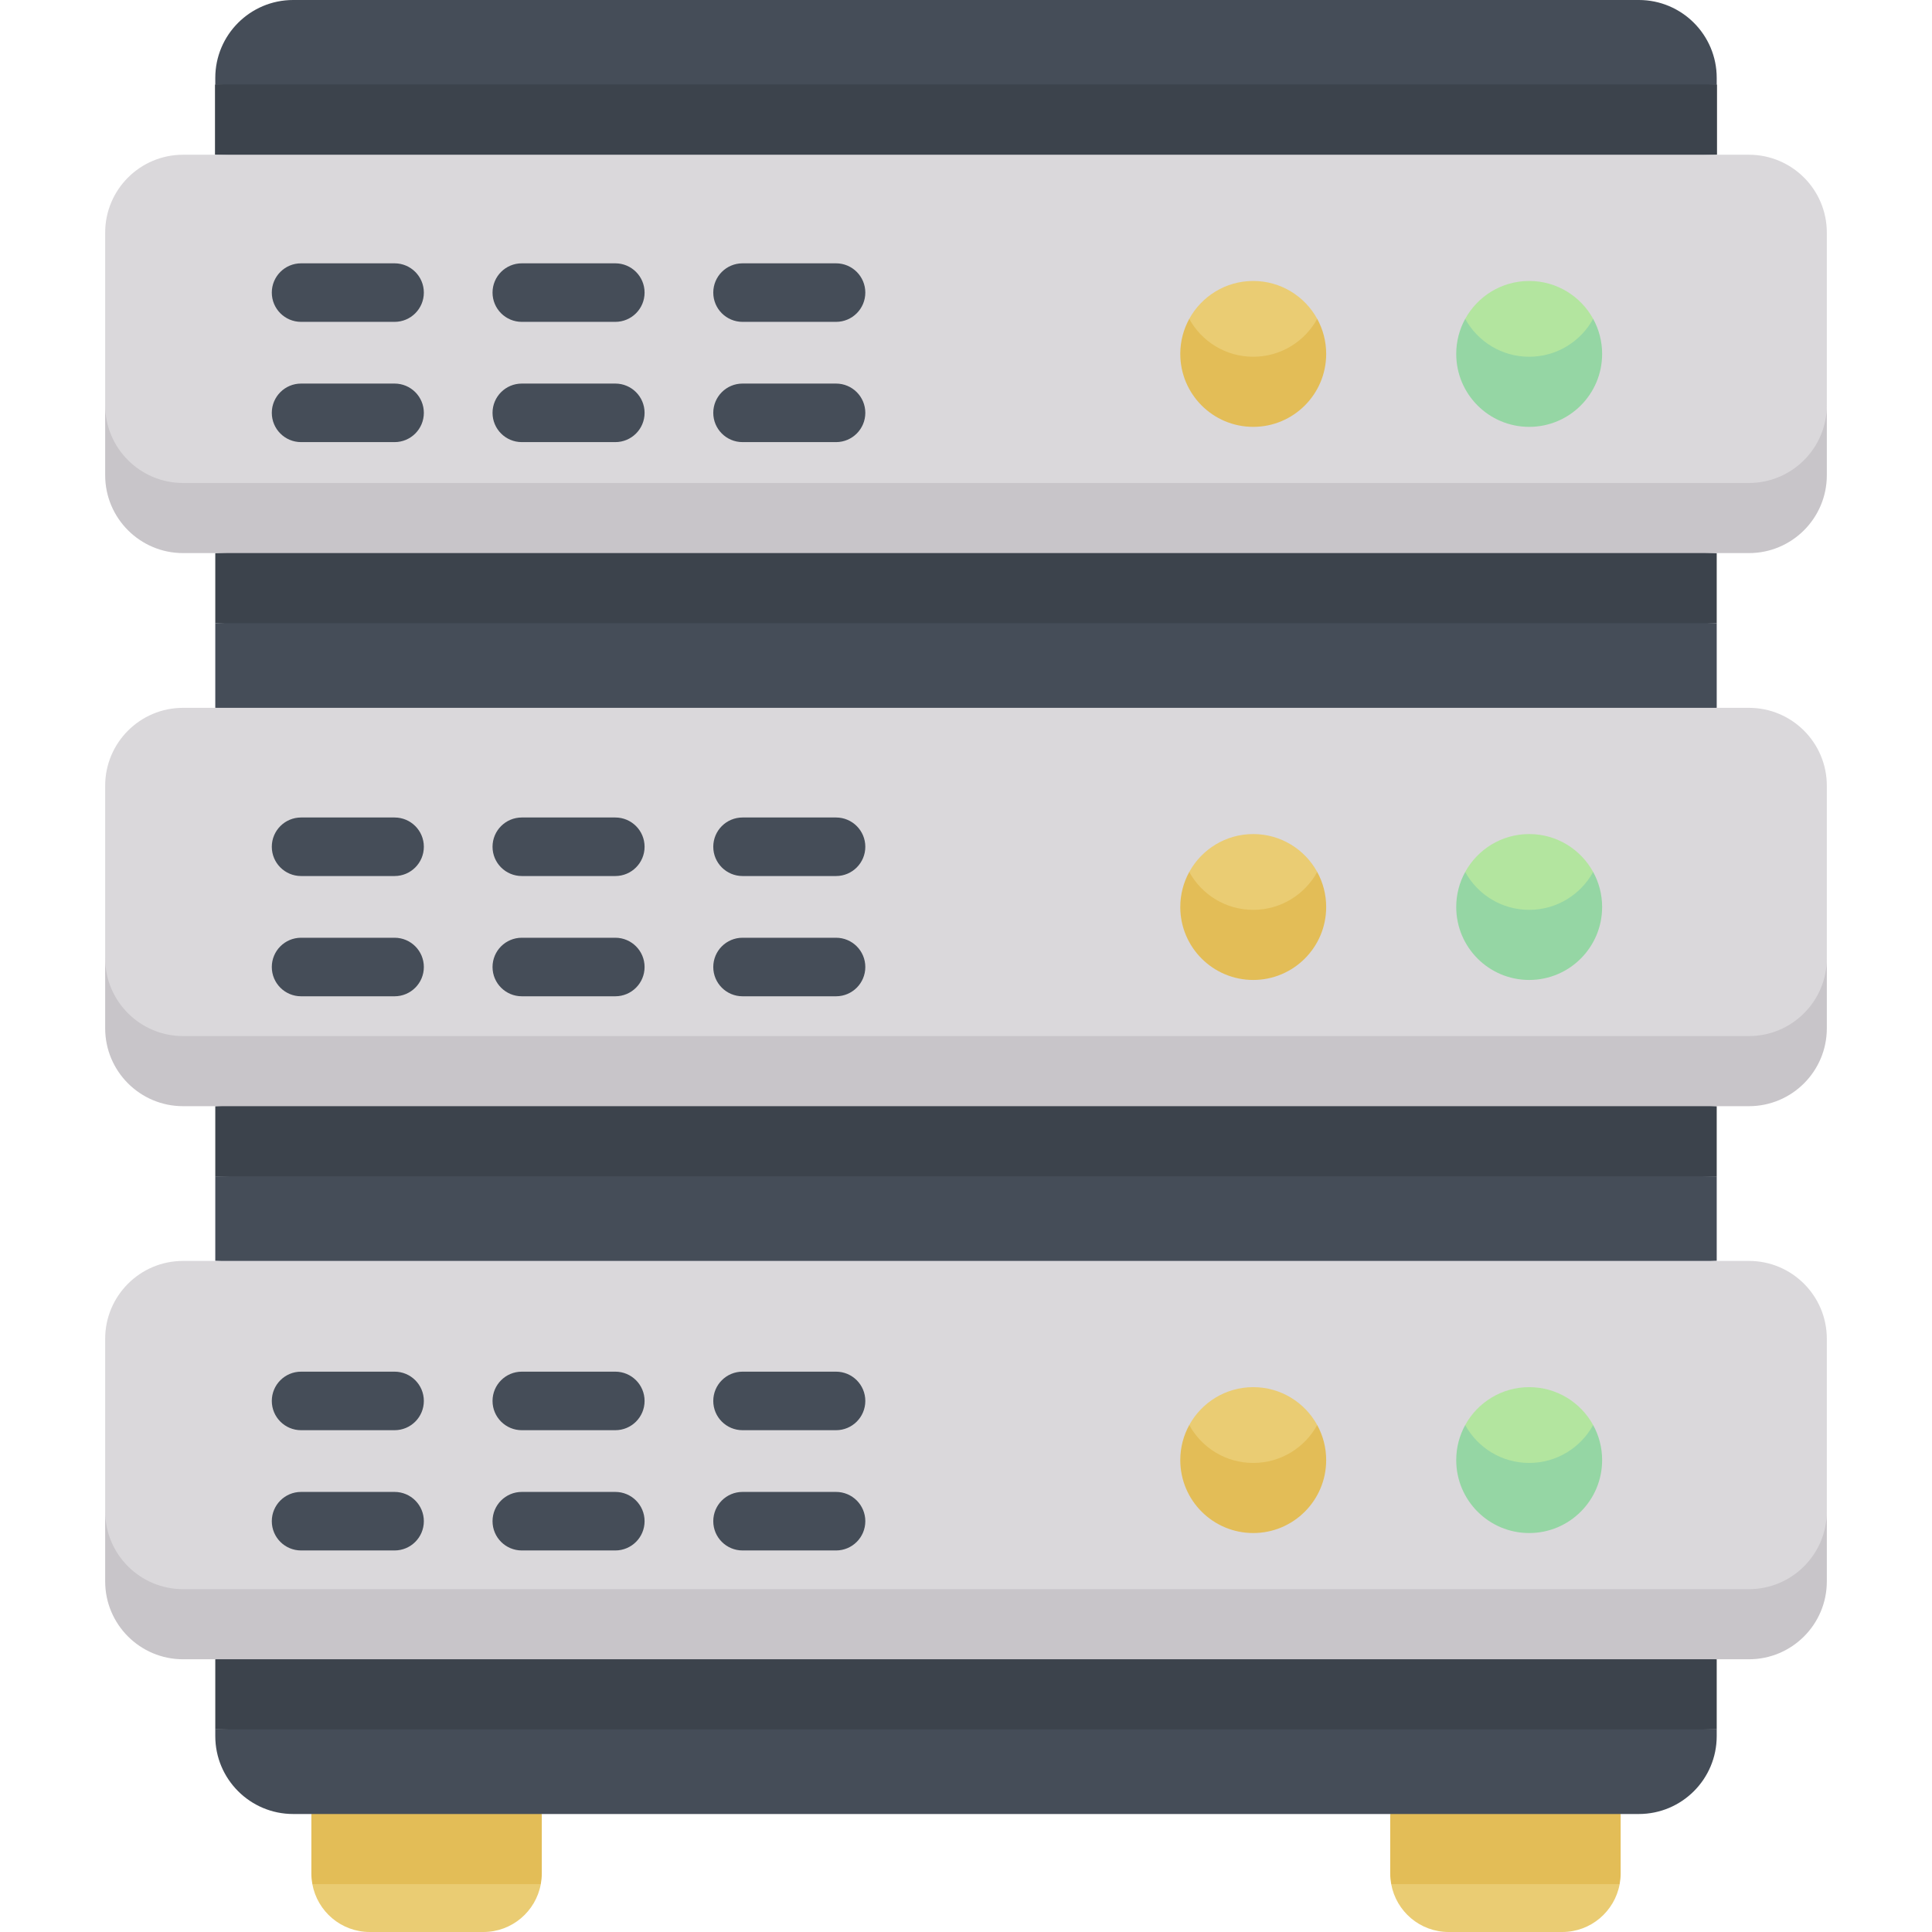 <svg id="Capa_1" enable-background="new 0 0 512 512" viewBox="0 0 512 512" xmlns="http://www.w3.org/2000/svg">
  <g>
    <g>
      <path d="m57.052 293.15v18.581l198.948 9.29 198.948-9.29v-18.581l-198.948-9.29z" fill="#3c434c" />
      <path d="m454.948 334.156-198.948 9.291-198.948-9.291v-22.425h397.896z" fill="#454d58" />
      <path d="m82.776 499.312c1.318 7.215 7.624 12.688 15.219 12.688h30.101c7.595 0 13.901-5.473 15.219-12.688l-30.269-9.29z" fill="#eacc73" />
      <path d="m82.511 480.731v15.785c0 .956.099 1.887.265 2.796h60.539c.166-.908.265-1.84.265-2.796v-15.785l-30.535-9.29z" fill="#e3bd57" />
      <path d="m368.685 499.312c1.318 7.215 7.623 12.688 15.219 12.688h30.101c7.595 0 13.901-5.473 15.219-12.688l-30.269-9.29z" fill="#eacc73" />
      <path d="m368.42 480.731v15.785c0 .956.099 1.887.265 2.796h60.539c.166-.908.265-1.84.265-2.796v-15.785l-30.534-9.29z" fill="#e3bd57" />
      <path d="m57.052 458.305v1.781c0 11.402 9.243 20.645 20.645 20.645h356.605c11.402 0 20.645-9.243 20.645-20.645v-1.781l-198.947-9.29z" fill="#454d58" />
      <path d="m57.052 439.725v18.581h397.896v-18.581l-208.388-9.29z" fill="#3c434c" />
      <path d="m48.516 430.435h414.968c17.24 0 20.645-18.533 20.645-29.936v-45.698c0-11.402-9.243-20.645-20.645-20.645h-414.968c-11.402 0-20.645 9.243-20.645 20.645v45.698c0 11.402 1.775 29.936 20.645 29.936z" fill="#dad8db" />
      <path d="m57.052 22.426h397.895v18.581h-397.895z" fill="#3c434c" />
      <path d="m454.948 22.426v-1.78c0-11.403-9.244-20.646-20.646-20.646h-356.604c-11.402 0-20.646 9.243-20.646 20.645v1.78l198.948 9.291z" fill="#454d58" />
      <path d="m57.052 22.426h397.895v18.581h-397.895z" fill="#3c434c" />
      <path d="m57.052 41.006 198.948 9.291 198.948-9.291v-18.58h-397.896z" fill="#3c434c" />
      <path d="m332.12 396.983c13.644 0 16.954-13.326 16.954-19.333-3.286-5.984-9.645-10.042-16.954-10.042-7.31 0-13.668 4.058-16.954 10.043-.001 7.071 4.136 19.332 16.954 19.332z" fill="#eacc73" />
      <path d="m463.484 421.144h-414.968c-11.402 0-20.645-9.243-20.645-20.645v18.581c0 11.402 9.243 20.645 20.645 20.645h414.968c11.402 0 20.645-9.243 20.645-20.645v-18.581c0 11.402-9.243 20.645-20.645 20.645z" fill="#c8c5c9" />
      <path d="m332.119 387.693c-7.309 0-13.668-4.058-16.954-10.043-1.514 2.758-2.379 5.922-2.379 9.29 0 10.678 8.656 19.333 19.333 19.333s19.333-8.656 19.333-19.333c0-3.368-.865-6.533-2.379-9.29-3.286 5.985-9.645 10.043-16.954 10.043z" fill="#e3bd57" />
      <path d="m405.248 396.983c13.644 0 16.954-13.326 16.954-19.333-3.286-5.984-9.645-10.042-16.954-10.042s-13.668 4.058-16.954 10.043c0 7.071 4.136 19.332 16.954 19.332z" fill="#b3e59f" />
      <path d="m405.248 387.693c-7.309 0-13.668-4.058-16.954-10.043-1.514 2.758-2.379 5.922-2.379 9.29 0 10.678 8.655 19.333 19.333 19.333 10.677 0 19.333-8.656 19.333-19.333 0-3.368-.865-6.533-2.379-9.29-3.286 5.985-9.645 10.043-16.954 10.043z" fill="#95d6a4" />
      <path d="m57.052 146.575v18.581l198.948 9.29 198.948-9.29v-18.581l-198.948-9.29z" fill="#3c434c" />
      <path d="m454.948 187.581-198.948 9.291-198.948-9.291v-22.425h397.896z" fill="#454d58" />
      <path d="m48.516 283.86h414.968c17.24 0 20.645-18.533 20.645-29.935v-45.698c0-11.402-9.243-20.645-20.645-20.645h-414.968c-11.402 0-20.645 9.243-20.645 20.645v45.698c0 11.401 1.775 29.935 20.645 29.935z" fill="#dad8db" />
      <path d="m332.12 250.408c13.644 0 16.954-13.326 16.954-19.333-3.286-5.984-9.645-10.042-16.954-10.042-7.31 0-13.668 4.058-16.954 10.043-.001 7.071 4.136 19.332 16.954 19.332z" fill="#eacc73" />
      <path d="m463.484 274.569h-414.968c-11.402 0-20.645-9.243-20.645-20.645v18.581c0 11.402 9.243 20.645 20.645 20.645h414.968c11.402 0 20.645-9.243 20.645-20.645v-18.581c0 11.402-9.243 20.645-20.645 20.645z" fill="#c8c5c9" />
      <path d="m332.119 241.118c-7.309 0-13.668-4.058-16.954-10.043-1.514 2.758-2.379 5.922-2.379 9.29 0 10.678 8.656 19.333 19.333 19.333s19.333-8.656 19.333-19.333c0-3.368-.865-6.533-2.379-9.29-3.286 5.985-9.645 10.043-16.954 10.043z" fill="#e3bd57" />
      <path d="m405.248 250.408c13.644 0 16.954-13.326 16.954-19.333-3.286-5.984-9.645-10.042-16.954-10.042s-13.668 4.058-16.954 10.043c0 7.071 4.136 19.332 16.954 19.332z" fill="#b3e59f" />
      <path d="m405.248 241.118c-7.309 0-13.668-4.058-16.954-10.043-1.514 2.758-2.379 5.922-2.379 9.29 0 10.678 8.655 19.333 19.333 19.333 10.677 0 19.333-8.656 19.333-19.333 0-3.368-.865-6.533-2.379-9.29-3.286 5.985-9.645 10.043-16.954 10.043z" fill="#95d6a4" />
      <path d="m48.516 137.285h414.968c17.24 0 20.645-18.533 20.645-29.935v-45.698c0-11.402-9.243-20.645-20.645-20.645h-414.968c-11.402 0-20.645 9.243-20.645 20.645v45.698c0 11.401 1.775 29.935 20.645 29.935z" fill="#dad8db" />
      <path d="m332.12 103.834c13.644 0 16.954-13.326 16.954-19.333-3.286-5.984-9.645-10.042-16.954-10.042-7.31 0-13.668 4.059-16.954 10.043-.001 7.07 4.136 19.332 16.954 19.332z" fill="#eacc73" />
      <path d="m463.484 127.994h-414.968c-11.402 0-20.645-9.243-20.645-20.645v18.581c0 11.402 9.243 20.645 20.645 20.645h414.968c11.402 0 20.645-9.243 20.645-20.645v-18.581c0 11.402-9.243 20.645-20.645 20.645z" fill="#c8c5c9" />
      <path d="m332.119 94.543c-7.309 0-13.668-4.058-16.954-10.043-1.514 2.757-2.379 5.922-2.379 9.29 0 10.677 8.656 19.333 19.333 19.333s19.333-8.656 19.333-19.333c0-3.368-.865-6.533-2.379-9.29-3.286 5.985-9.645 10.043-16.954 10.043z" fill="#e3bd57" />
      <path d="m405.248 103.834c13.644 0 16.954-13.326 16.954-19.333-3.286-5.984-9.645-10.042-16.954-10.042s-13.668 4.059-16.954 10.043c0 7.07 4.136 19.332 16.954 19.332z" fill="#b3e59f" />
      <path d="m405.248 94.543c-7.309 0-13.668-4.058-16.954-10.043-1.514 2.757-2.379 5.922-2.379 9.29 0 10.677 8.655 19.333 19.333 19.333 10.677 0 19.333-8.656 19.333-19.333 0-3.368-.865-6.533-2.379-9.29-3.286 5.985-9.645 10.043-16.954 10.043z" fill="#95d6a4" />
    </g>
    <g fill="#454d58">
      <path d="m79.787 117.164h24.78c4.285 0 7.757-3.472 7.757-7.757s-3.473-7.757-7.757-7.757h-24.78c-4.285 0-7.757 3.473-7.757 7.757 0 4.285 3.472 7.757 7.757 7.757z" />
      <path d="m138.283 117.164h24.781c4.285 0 7.757-3.472 7.757-7.757s-3.472-7.757-7.757-7.757h-24.781c-4.284 0-7.757 3.473-7.757 7.757 0 4.285 3.473 7.757 7.757 7.757z" />
      <path d="m196.781 117.164h24.78c4.285 0 7.757-3.472 7.757-7.757s-3.473-7.757-7.757-7.757h-24.78c-4.285 0-7.757 3.473-7.757 7.757-.001 4.285 3.472 7.757 7.757 7.757z" />
      <path d="m79.787 85.297h24.78c4.285 0 7.757-3.473 7.757-7.757 0-4.285-3.473-7.757-7.757-7.757h-24.78c-4.285 0-7.757 3.472-7.757 7.757 0 4.284 3.472 7.757 7.757 7.757z" />
      <path d="m138.283 85.297h24.781c4.285 0 7.757-3.473 7.757-7.757 0-4.285-3.472-7.757-7.757-7.757h-24.781c-4.284 0-7.757 3.472-7.757 7.757 0 4.284 3.473 7.757 7.757 7.757z" />
      <path d="m196.781 85.297h24.78c4.285 0 7.757-3.473 7.757-7.757 0-4.285-3.473-7.757-7.757-7.757h-24.78c-4.285 0-7.757 3.472-7.757 7.757-.001 4.284 3.472 7.757 7.757 7.757z" />
      <path d="m104.567 248.512h-24.78c-4.285 0-7.757 3.473-7.757 7.757s3.472 7.757 7.757 7.757h24.78c4.285 0 7.757-3.472 7.757-7.757s-3.472-7.757-7.757-7.757z" />
      <path d="m163.064 248.512h-24.781c-4.284 0-7.757 3.473-7.757 7.757s3.473 7.757 7.757 7.757h24.781c4.285 0 7.757-3.472 7.757-7.757s-3.472-7.757-7.757-7.757z" />
      <path d="m221.561 248.512h-24.78c-4.285 0-7.757 3.473-7.757 7.757s3.472 7.757 7.757 7.757h24.78c4.285 0 7.757-3.472 7.757-7.757s-3.473-7.757-7.757-7.757z" />
      <path d="m104.567 216.644h-24.78c-4.285 0-7.757 3.473-7.757 7.757s3.472 7.757 7.757 7.757h24.78c4.285 0 7.757-3.473 7.757-7.757s-3.472-7.757-7.757-7.757z" />
      <path d="m163.064 216.644h-24.781c-4.284 0-7.757 3.473-7.757 7.757s3.473 7.757 7.757 7.757h24.781c4.285 0 7.757-3.473 7.757-7.757.001-4.284-3.472-7.757-7.757-7.757z" />
      <path d="m221.561 216.644h-24.78c-4.285 0-7.757 3.473-7.757 7.757s3.472 7.757 7.757 7.757h24.78c4.285 0 7.757-3.473 7.757-7.757s-3.473-7.757-7.757-7.757z" />
      <path d="m104.567 395.374h-24.78c-4.285 0-7.757 3.472-7.757 7.757s3.472 7.757 7.757 7.757h24.78c4.285 0 7.757-3.472 7.757-7.757s-3.472-7.757-7.757-7.757z" />
      <path d="m163.064 395.374h-24.781c-4.284 0-7.757 3.472-7.757 7.757s3.473 7.757 7.757 7.757h24.781c4.285 0 7.757-3.472 7.757-7.757s-3.472-7.757-7.757-7.757z" />
      <path d="m221.561 395.374h-24.78c-4.285 0-7.757 3.472-7.757 7.757s3.472 7.757 7.757 7.757h24.78c4.285 0 7.757-3.472 7.757-7.757s-3.473-7.757-7.757-7.757z" />
      <path d="m104.567 363.505h-24.78c-4.285 0-7.757 3.473-7.757 7.757 0 4.285 3.472 7.757 7.757 7.757h24.78c4.285 0 7.757-3.472 7.757-7.757 0-4.284-3.472-7.757-7.757-7.757z" />
      <path d="m163.064 363.505h-24.781c-4.284 0-7.757 3.473-7.757 7.757 0 4.285 3.473 7.757 7.757 7.757h24.781c4.285 0 7.757-3.472 7.757-7.757.001-4.284-3.472-7.757-7.757-7.757z" />
      <path d="m221.561 363.505h-24.78c-4.285 0-7.757 3.473-7.757 7.757 0 4.285 3.472 7.757 7.757 7.757h24.78c4.285 0 7.757-3.472 7.757-7.757 0-4.284-3.473-7.757-7.757-7.757z" />
    </g>
  </g>
</svg>